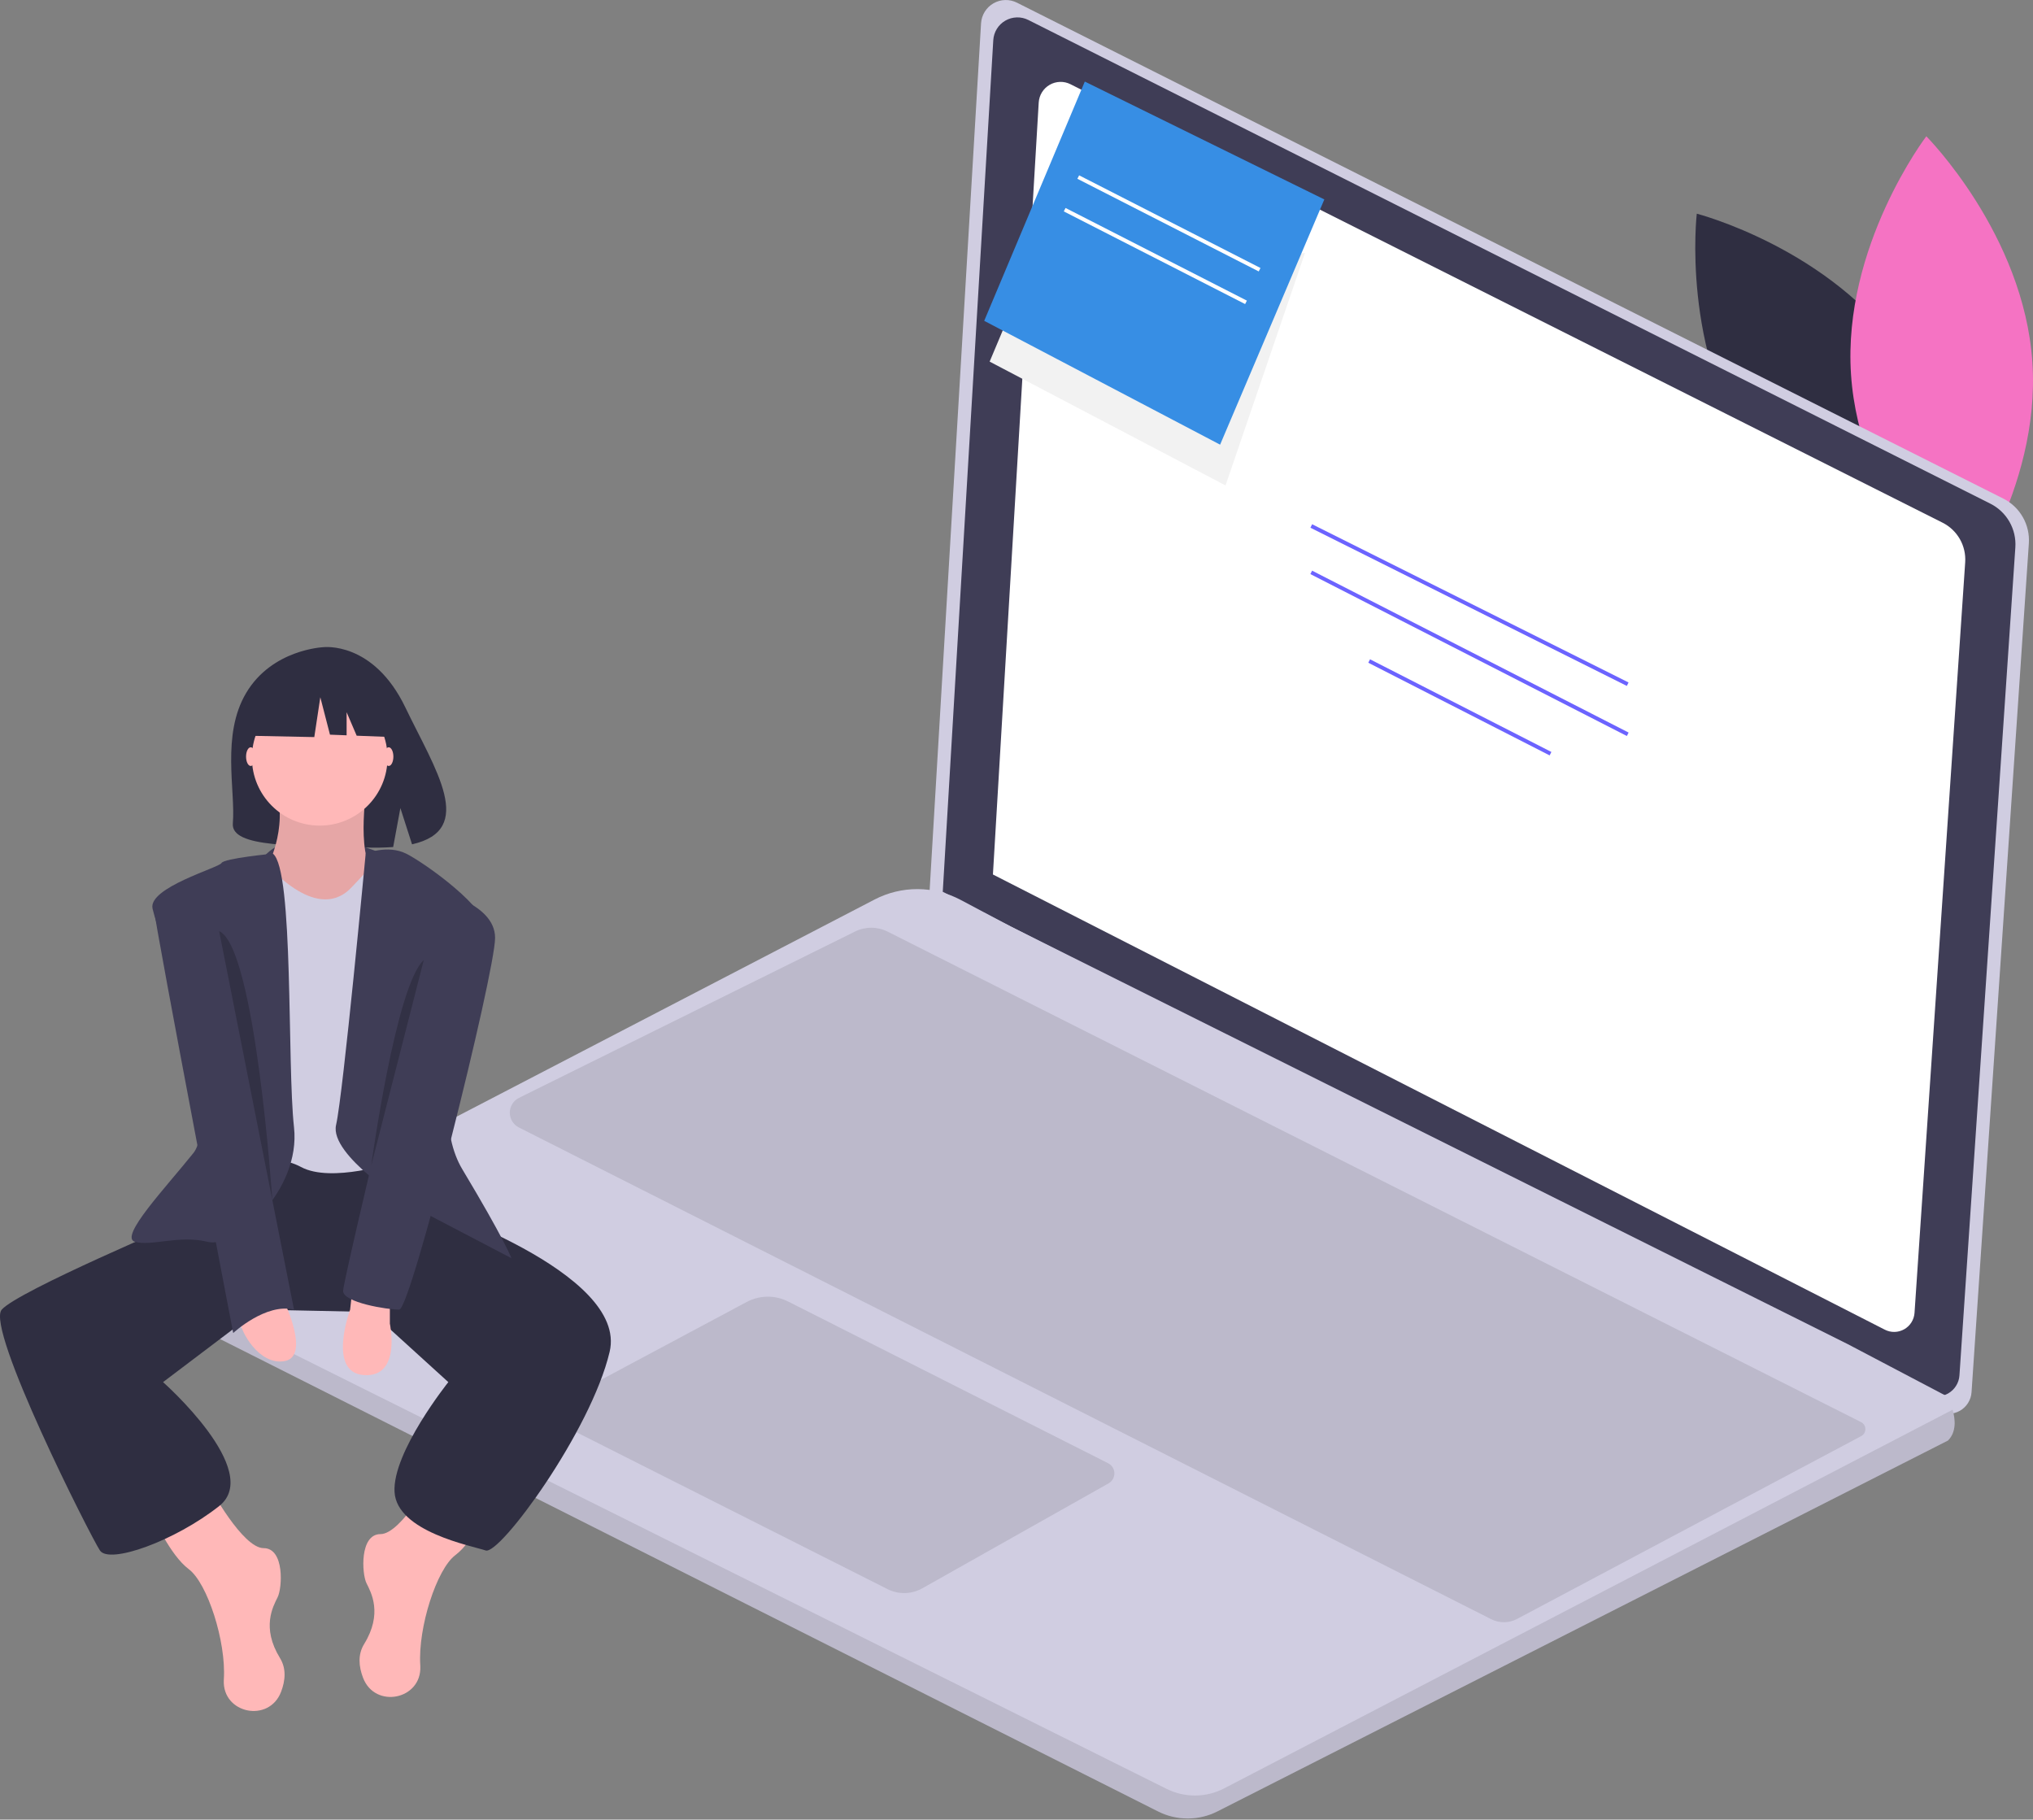 <svg width="200" height="179" viewBox="0 0 200 179" fill="none" xmlns="http://www.w3.org/2000/svg">
<rect x="0" y="0" width="200" height="179" fill="#808080" stroke="none"/>
<g clip-path="url(#clip0)">
<path d="M187.24 34.847C194.386 45.274 192.805 58.782 192.805 58.782C192.805 58.782 179.636 55.384 172.49 44.956C165.343 34.529 166.924 21.021 166.924 21.021C166.924 21.021 180.093 24.419 187.24 34.847Z" fill="#2F2E41"/>
<path d="M182.097 36.838C182.934 49.451 192.533 59.085 192.533 59.085C192.533 59.085 200.777 48.268 199.94 35.655C199.104 23.041 189.505 13.407 189.505 13.407C189.505 13.407 181.261 24.224 182.097 36.838Z" fill="#F573C3"/>
<path d="M100.045 0.263L197.075 49.046C197.882 49.451 198.551 50.086 198.998 50.87C199.446 51.654 199.652 52.553 199.592 53.454L193.954 136.958C193.929 137.333 193.811 137.695 193.612 138.013C193.412 138.331 193.137 138.595 192.811 138.781C192.485 138.966 192.118 139.069 191.742 139.078C191.367 139.087 190.995 139.003 190.66 138.834L91.418 88.186L96.513 2.298C96.537 1.895 96.66 1.504 96.873 1.16C97.085 0.816 97.38 0.53 97.73 0.329C98.08 0.127 98.475 0.015 98.879 0.004C99.283 -0.008 99.684 0.081 100.045 0.263V0.263Z" fill="#D0CDE1"/>
<path d="M101.161 1.964L195.808 49.549C196.595 49.945 197.248 50.564 197.685 51.329C198.121 52.094 198.323 52.97 198.263 53.849L192.764 135.302C192.74 135.668 192.625 136.021 192.43 136.331C192.236 136.642 191.967 136.899 191.649 137.08C191.331 137.261 190.973 137.361 190.607 137.37C190.241 137.379 189.878 137.297 189.551 137.132L92.746 87.728L97.716 3.95C97.74 3.556 97.86 3.175 98.068 2.839C98.275 2.504 98.562 2.225 98.904 2.029C99.245 1.832 99.63 1.723 100.024 1.712C100.419 1.7 100.809 1.787 101.161 1.964V1.964Z" fill="#3F3D56"/>
<path d="M105.309 8.285L191.104 51.419C191.817 51.778 192.409 52.339 192.805 53.032C193.201 53.725 193.383 54.52 193.329 55.317L188.345 129.152C188.322 129.483 188.218 129.803 188.042 130.084C187.865 130.366 187.622 130.599 187.334 130.763C187.045 130.927 186.721 131.018 186.389 131.026C186.057 131.034 185.728 130.96 185.432 130.81L97.681 86.027L102.186 10.085C102.208 9.728 102.317 9.382 102.505 9.078C102.693 8.774 102.953 8.521 103.263 8.343C103.572 8.165 103.922 8.066 104.279 8.056C104.636 8.045 104.99 8.124 105.309 8.285V8.285Z" fill="white"/>
<path d="M16.782 129.275L113.936 178.203C114.84 178.658 115.839 178.894 116.851 178.892C117.863 178.891 118.86 178.652 119.763 178.195L191.635 141.711C192.478 140.868 192.36 139.619 192.091 138.682C191.96 138.228 191.782 137.789 191.559 137.372L181.765 132.221L99.42 91.135L94.5 88.523C93.198 87.834 91.747 87.47 90.274 87.464C88.8 87.458 87.347 87.81 86.039 88.489L16.752 124.48C16.311 124.708 15.942 125.054 15.685 125.478C15.429 125.903 15.294 126.391 15.298 126.887C15.301 127.383 15.441 127.869 15.703 128.29C15.965 128.712 16.339 129.052 16.782 129.275V129.275Z" fill="#D0CDE1"/>
<path opacity="0.1" d="M16.782 129.275L113.936 178.203C114.84 178.658 115.839 178.894 116.851 178.892C117.863 178.891 118.86 178.652 119.763 178.195L191.635 141.711C192.478 140.868 192.36 139.619 192.091 138.682L120.434 175.927C119.559 176.382 118.59 176.623 117.604 176.631C116.619 176.64 115.646 176.415 114.764 175.976L15.332 126.439C15.239 127.005 15.329 127.585 15.59 128.096C15.851 128.606 16.269 129.019 16.782 129.275V129.275Z" fill="black"/>
<path opacity="0.1" d="M108.997 143.935L77.534 128.035C76.9 127.715 76.199 127.552 75.489 127.56C74.78 127.568 74.082 127.747 73.456 128.081L55.204 137.833C54.993 137.945 54.817 138.114 54.696 138.319C54.574 138.525 54.511 138.761 54.514 139C54.517 139.239 54.585 139.472 54.712 139.675C54.838 139.878 55.018 140.042 55.231 140.15L87.312 156.327C87.844 156.596 88.435 156.729 89.031 156.715C89.628 156.702 90.212 156.541 90.731 156.249L109.056 145.925C109.235 145.824 109.383 145.676 109.484 145.498C109.584 145.319 109.634 145.117 109.628 144.912C109.622 144.707 109.56 144.507 109.449 144.335C109.338 144.163 109.181 144.024 108.997 143.935V143.935Z" fill="black"/>
<path opacity="0.1" d="M183.098 141.276L149.241 159.262C148.851 159.469 148.418 159.58 147.976 159.584C147.535 159.589 147.099 159.487 146.706 159.288L51.044 110.911C50.774 110.775 50.548 110.566 50.39 110.309C50.233 110.051 50.15 109.755 50.151 109.452C50.152 109.15 50.238 108.855 50.398 108.598C50.557 108.342 50.785 108.135 51.056 108.001L84.119 91.637C84.617 91.39 85.166 91.263 85.722 91.265C86.278 91.267 86.826 91.398 87.323 91.648L183.083 139.897C183.21 139.961 183.317 140.059 183.393 140.18C183.468 140.3 183.509 140.44 183.51 140.582C183.512 140.724 183.474 140.864 183.401 140.986C183.329 141.109 183.224 141.209 183.098 141.276Z" fill="black"/>
<path d="M129.084 51.573L128.914 51.913L160.043 67.477L160.212 67.137L129.084 51.573Z" fill="#6C63FF"/>
<path d="M129.081 56.138L128.909 56.475L160.045 72.403L160.218 72.065L129.081 56.138Z" fill="#6C63FF"/>
<path d="M134.781 64.858L134.608 65.196L152.448 74.311L152.62 73.973L134.781 64.858Z" fill="#6C63FF"/>
<path d="M37.319 83.863C37.319 83.863 29.728 80.556 26.163 84.05C22.597 87.544 35.709 86.394 37.319 83.863Z" fill="#3F3D56"/>
<path d="M24.211 68.177C26.762 63.866 31.809 63.666 31.809 63.666C31.809 63.666 36.727 63.037 39.882 69.601C42.822 75.72 46.881 81.628 40.535 83.06L39.389 79.493L38.679 83.326C37.776 83.391 36.869 83.406 35.964 83.372C29.169 83.153 22.697 83.436 22.906 80.998C23.183 77.756 21.757 72.324 24.211 68.177Z" fill="#2F2E41"/>
<path d="M20.642 146.315C20.642 146.315 23.862 152.296 25.933 152.296C28.003 152.296 27.773 156.206 27.313 157.126C26.853 158.046 25.703 160.116 27.543 163.107C28.186 164.151 28.07 165.336 27.649 166.436C26.467 169.517 21.87 168.584 22.016 165.287C22.018 165.25 22.02 165.214 22.022 165.177C22.252 161.497 20.412 155.746 18.572 154.366C16.732 152.986 15.121 149.305 15.121 149.305L20.642 146.315Z" fill="#FFB8B8"/>
<path d="M42.724 144.935C42.724 144.935 39.504 150.915 37.434 150.915C35.364 150.915 35.594 154.826 36.054 155.746C36.514 156.666 37.664 158.736 35.824 161.727C35.181 162.771 35.296 163.956 35.718 165.056C36.899 168.137 41.497 167.203 41.35 163.907C41.348 163.87 41.346 163.834 41.344 163.797C41.114 160.116 42.954 154.366 44.794 152.986C46.635 151.606 48.245 147.925 48.245 147.925L42.724 144.935Z" fill="#FFB8B8"/>
<path d="M40.194 115.492L41.574 118.482C41.574 118.482 61.816 125.153 59.976 132.974C58.136 140.794 49.165 152.986 47.785 152.526C46.405 152.066 39.044 150.685 38.814 146.775C38.584 142.865 44.105 135.964 44.105 135.964L36.514 129.063L25.468 128.833L16.041 135.964C16.041 135.964 25.933 144.705 21.562 148.155C17.192 151.606 10.751 153.906 9.831 152.526C8.911 151.145 -1.44 130.673 0.17 128.833C1.78 126.993 18.112 120.092 18.112 120.092L22.482 113.881L39.504 112.961L40.194 115.492Z" fill="#2F2E41"/>
<path d="M36.054 77.538C36.054 77.538 34.904 85.128 37.204 86.049C39.504 86.969 32.603 90.879 32.603 90.879H28.693L26.163 85.588C26.163 85.588 28.463 81.448 27.083 77.538C25.703 73.627 36.054 77.538 36.054 77.538Z" fill="#FFB8B8"/>
<path opacity="0.1" d="M36.054 77.538C36.054 77.538 34.904 85.128 37.204 86.049C39.504 86.969 32.603 90.879 32.603 90.879H28.693L26.163 85.588C26.163 85.588 28.463 81.448 27.083 77.538C25.703 73.627 36.054 77.538 36.054 77.538Z" fill="black"/>
<path d="M37.664 83.978C37.664 83.978 35.133 86.739 34.673 87.199C34.213 87.659 32.143 90.189 27.773 86.509C23.402 82.828 22.942 87.199 22.942 87.199V114.802C22.942 114.802 26.623 113.191 29.613 114.802C32.603 116.412 38.814 114.342 38.814 114.342L39.964 85.819L37.664 83.978Z" fill="#D0CDE1"/>
<path d="M35.974 83.978C35.974 83.978 38.124 83.058 39.964 83.978C41.804 84.898 48.245 89.499 47.785 91.569C47.325 93.639 41.344 108.131 45.485 115.032C49.625 121.932 50.315 123.773 50.315 123.773L40.194 118.482C40.194 118.482 32.373 113.651 33.063 110.661C33.753 107.671 35.974 83.978 35.974 83.978Z" fill="#3F3D56"/>
<path d="M26.85 83.978C26.85 83.978 22.022 84.438 21.792 84.898C21.562 85.358 14.546 87.314 15.006 89.384C15.466 91.454 21.792 109.971 19.032 113.421C16.271 116.872 11.671 121.702 13.281 122.162C14.891 122.622 17.652 121.472 20.412 122.162C23.172 122.852 29.613 117.102 28.923 110.891C28.233 104.681 28.917 85.588 26.85 83.978Z" fill="#3F3D56"/>
<path d="M38.354 127.913V130.213C38.354 130.213 39.504 135.504 35.824 135.274C32.143 135.044 34.444 128.833 34.444 128.833L34.673 126.763L38.354 127.913Z" fill="#FFB8B8"/>
<path d="M28.003 128.143C28.003 128.143 30.533 133.434 28.003 133.894C25.473 134.354 23.632 130.903 23.632 129.983C23.632 129.063 28.003 128.143 28.003 128.143Z" fill="#FFB8B8"/>
<path d="M24.667 75.352C24.922 75.352 25.127 74.94 25.127 74.432C25.127 73.924 24.922 73.512 24.667 73.512C24.413 73.512 24.207 73.924 24.207 74.432C24.207 74.94 24.413 75.352 24.667 75.352Z" fill="#FFB8B8"/>
<path d="M38.239 75.352C38.493 75.352 38.699 74.94 38.699 74.432C38.699 73.924 38.493 73.512 38.239 73.512C37.985 73.512 37.779 73.924 37.779 74.432C37.779 74.94 37.985 75.352 38.239 75.352Z" fill="#FFB8B8"/>
<path d="M20.642 86.969C20.642 86.969 14.891 86.969 15.121 89.269C15.351 91.569 22.942 131.133 22.942 131.133C22.942 131.133 26.163 128.143 28.923 128.833L20.642 86.969Z" fill="#3F3D56"/>
<path d="M42.954 87.659C42.954 87.659 48.705 88.809 48.705 92.259C48.705 95.71 40.424 128.833 39.274 128.833C38.124 128.833 33.753 128.143 33.753 126.993C33.753 125.843 42.954 87.659 42.954 87.659Z" fill="#3F3D56"/>
<path opacity="0.2" d="M41.689 94.444L36.514 114.685C36.514 114.685 38.929 96.975 41.689 94.444Z" fill="black"/>
<path opacity="0.2" d="M21.558 91.6L26.793 118.063C26.793 118.063 25.12 93.127 21.558 91.6Z" fill="black"/>
<path d="M31.453 81.218C35.137 81.218 38.124 78.231 38.124 74.547C38.124 70.863 35.137 67.876 31.453 67.876C27.769 67.876 24.782 70.863 24.782 74.547C24.782 78.231 27.769 81.218 31.453 81.218Z" fill="#FFB8B8"/>
<path d="M25.339 67.761L30.325 65.15L37.211 66.218L38.635 72.51L35.089 72.374L34.099 70.062V72.335L32.462 72.272L31.512 68.592L30.919 72.51L25.102 72.391L25.339 67.761Z" fill="#2F2E41"/>
<path d="M100.107 29.034L97.358 35.573L120.565 47.755L128.384 24.874" fill="#F2F2F2"/>
<path d="M120.03 43.743L130.283 19.619L106.719 8.024L96.823 31.561L120.03 43.743Z" fill="#378EE4"/>
<path d="M106.162 17.249L105.989 17.587L123.829 26.702L124.002 26.364L106.162 17.249Z" fill="white"/>
<path d="M104.825 20.459L104.652 20.797L122.491 29.912L122.664 29.574L104.825 20.459Z" fill="white"/>
</g>
<defs>
<clipPath id="clip0">
<rect width="200" height="178.892" fill="white"/>
</clipPath>
</defs>
</svg>
